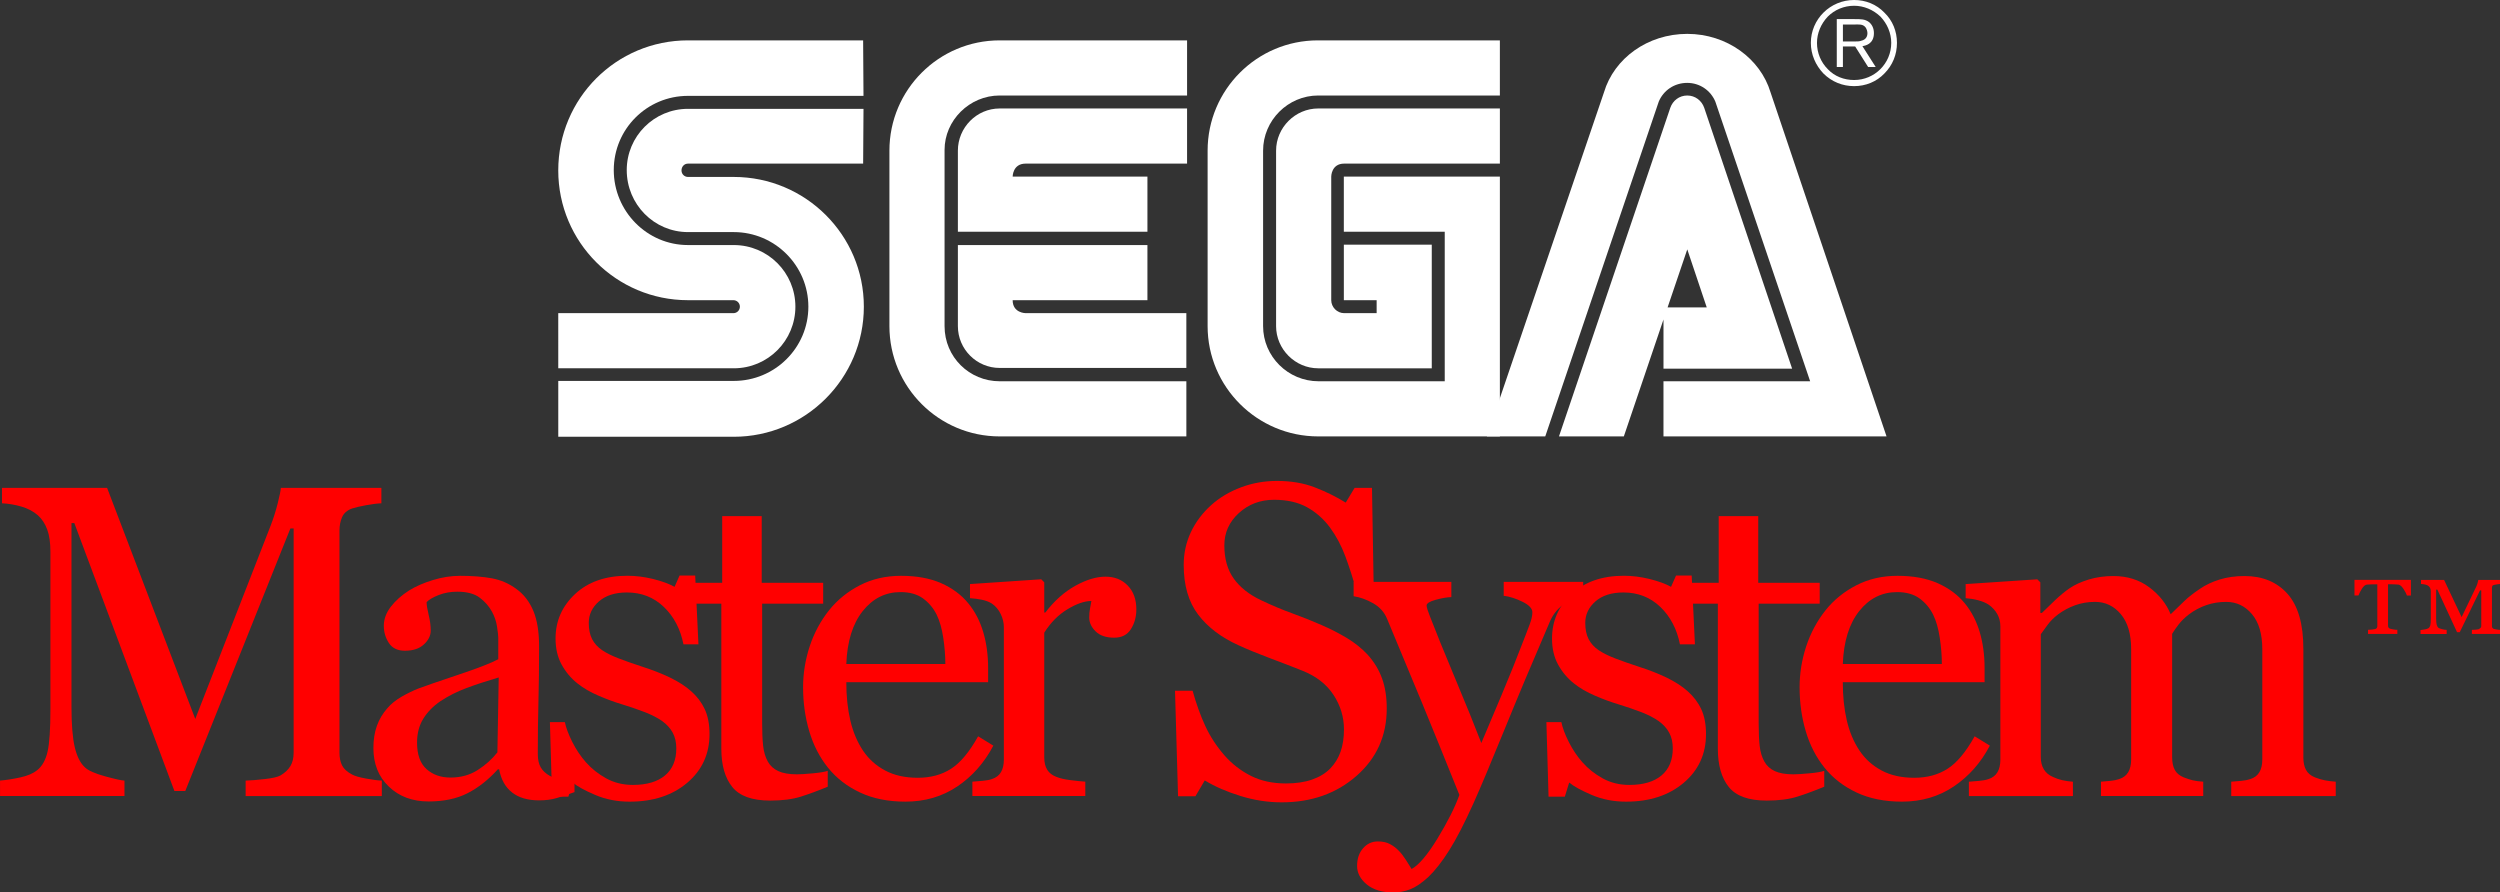<svg width="566.93px" height="202.38px" enable-background="new 0 -0.002 566.929 202.382" version="1.1" viewBox="0 -.002 566.93 202.38" xmlns="http://www.w3.org/2000/svg">
	<rect x="0" y="-.002" width="566.93" height="202.38" fill="#333333" stroke="none"/>
	<g fill="#fff">
		<path d="m126.6 99.044h39.796c16.265 0 29.501-13.238 29.501-29.5 0-16.261-13.236-29.42-29.501-29.42h-10.376c-0.817 0-1.474-0.652-1.474-1.471 0-0.898 0.654-1.551 1.474-1.551h39.716l0.082-12.423h-39.798c-7.683 0-13.894 6.212-13.894 13.894 0 7.764 6.209 14.056 13.894 14.056h10.376c9.316 0 16.918 7.602 16.918 16.917 0 9.317-7.602 16.834-16.918 16.834h-39.796v12.664z"/>
		<path d="m126.6 83.518h39.796c7.765 0 13.977-6.292 13.977-13.974s-6.211-13.974-13.977-13.974h-10.376c-9.315 0-16.835-7.682-16.835-16.998 0-9.317 7.521-16.834 16.835-16.834h39.796l-0.082-12.585h-39.718c-16.261 0-29.418 13.156-29.418 29.5 0 16.262 13.156 29.42 29.418 29.42h10.297c0.816 0 1.472 0.654 1.472 1.471s-0.655 1.471-1.472 1.471h-39.716l3e-3 12.503z"/>
		<path d="m226.7 86.459c-6.862 0-12.5-5.475-12.5-12.503v-39.962c0-6.7 5.639-12.339 12.5-12.339h42.495v-12.502h-42.495c-13.809 0-25.005 11.196-25.005 25.007v39.796c0 13.812 11.194 25.008 25.005 25.008h42.333v-12.503l-42.333-2e-3z"/>
		<path d="m217.22 34.158c0-5.23 4.249-9.562 9.479-9.562h42.495v12.504h-36.609c-2.944 0-2.944 2.94-2.944 2.94h30.563v12.504h-42.984v-18.386z"/>
		<path d="m226.7 83.438c-5.229 0-9.479-4.25-9.479-9.48v-18.39h42.983v12.502h-30.562c0 2.942 2.941 2.942 2.941 2.942h36.447v12.423l-42.33 3e-3z"/>
		<path d="m299.02 86.459c-6.946 0-12.586-5.64-12.586-12.503v-39.796c0-6.866 5.642-12.505 12.506-12.505h41.188v-12.502h-41.271c-13.811 0-25.005 11.196-25.005 25.007v39.796c0 13.812 11.274 25.008 25.088 25.008h41.188v-58.92h-35.387v12.502h22.883v33.914l-28.604-1e-3z"/>
		<path d="m289.38 73.956c0 5.23 4.334 9.563 9.563 9.563h25.741v-28.031h-19.938v12.585h7.437v2.942h-7.353c-1.637 0-2.943-1.387-2.943-2.942v-28.031s0-2.943 2.943-2.943h35.301v-12.504h-41.187c-5.229 0-9.563 4.332-9.563 9.563l-1e-3 39.798z"/>
		<path d="m378.78 24.436c0.57-1.634 2.043-2.778 3.842-2.778 1.797 0 3.271 1.146 3.844 2.778l19.938 59.166h-29.171v-13.894h9.808l-4.414-13.159-14.385 42.414h-14.709l25.247-74.527z"/>
		<path d="m410.49 86.459h-33.261v12.503h50.585l-26.313-78.042c-2.291-7.6-9.891-13.239-18.881-13.239-8.986 0-16.586 5.558-18.877 13.239l-26.563 78.042h13.241l25.738-75.917c1.063-2.534 3.514-4.25 6.455-4.25 2.862 0 5.316 1.716 6.377 4.25l21.499 63.414z"/>
		<path d="m420.46 19.531c2.613 0 5.066-0.982 6.863-2.862 1.879-1.878 2.855-4.33 2.855-6.945 0-2.616-0.979-5.065-2.855-6.866-1.797-1.878-4.25-2.86-6.863-2.86-5.394 0-9.81 4.332-9.81 9.726 0 2.615 1.063 5.065 2.856 6.945 1.887 1.882 4.337 2.862 6.954 2.862zm-8.419-9.806c0-2.207 0.903-4.332 2.455-5.967 1.549-1.552 3.676-2.452 5.965-2.452 2.207 0 4.332 0.898 5.969 2.452 1.553 1.635 2.451 3.759 2.451 5.967 0 4.656-3.76 8.417-8.416 8.417-2.289 0-4.418-0.818-5.967-2.452-1.554-1.554-2.457-3.677-2.457-5.965z"/>
		<path d="m417.92 10.541v4.656h-1.391v-10.868h4.01c1.467 0 2.363 0 3.268 0.653 0.734 0.572 1.145 1.472 1.145 2.535 0 2.533-2.043 2.86-2.613 2.943l3.021 4.738h-1.717l-2.941-4.656-2.782-1e-3zm0-1.144h2.859c0.49 0 0.895 0 1.309-0.164 1.063-0.245 1.391-0.98 1.391-1.716 0-0.247-0.082-1.063-0.654-1.554-0.57-0.489-1.307-0.409-2.125-0.409h-2.779v3.843h-1e-3z"/>
	</g>
	<g transform="translate(-67.07 39.507)">
		<g transform="translate(0 952.36)" fill="#f00">
			<path d="m153.65-811.35h-30.878v-3.498c1.118-0.029 2.554-0.146 4.31-0.347 1.758-0.194 2.963-0.472 3.621-0.838 1.019-0.62 1.767-1.333 2.241-2.142 0.477-0.805 0.713-1.813 0.713-3.029v-50.821h-0.738l-23.836 59.54h-2.461l-22.704-60.77h-0.64v41.712c0 4.036 0.255 7.108 0.763 9.208 0.51 2.102 1.289 3.611 2.341 4.527 0.723 0.688 2.214 1.352 4.479 1.976s3.744 0.953 4.433 0.981v3.496h-28.22v-3.496c1.479-0.129 3.028-0.375 4.653-0.735 1.625-0.361 2.88-0.901 3.768-1.625 1.15-0.915 1.938-2.33 2.364-4.236 0.429-1.899 0.64-5.088 0.64-9.554v-35.756c0-2.067-0.245-3.757-0.738-5.069-0.491-1.312-1.198-2.379-2.117-3.201-1.018-0.887-2.265-1.542-3.743-1.972-1.478-0.424-2.938-0.668-4.382-0.738v-3.495h23.836l19.993 52.399 17.091-43.831c0.623-1.604 1.157-3.288 1.601-5.048 0.443-1.757 0.683-2.932 0.714-3.521h22.801v3.496c-0.919 0.034-2.094 0.183-3.521 0.444-1.428 0.266-2.471 0.512-3.127 0.737-1.115 0.393-1.872 1.055-2.267 1.972-0.395 0.919-0.591 1.919-0.591 3.003v50.379c0 1.15 0.196 2.117 0.591 2.906 0.395 0.785 1.149 1.479 2.267 2.064 0.592 0.334 1.643 0.637 3.153 0.914 1.509 0.275 2.708 0.437 3.594 0.465v3.5h-4e-3v3e-3z"/>
			<path d="m197.35-812.24c-1.542 0.563-2.895 1.01-4.062 1.356-1.167 0.345-2.487 0.516-3.965 0.516-2.563 0-4.604-0.596-6.132-1.796-1.526-1.197-2.503-2.943-2.93-5.244h-0.296c-2.134 2.361-4.424 4.172-6.871 5.416-2.446 1.252-5.393 1.871-8.84 1.871-3.645 0-6.64-1.109-8.987-3.35-2.348-2.229-3.52-5.151-3.52-8.765 0-1.872 0.262-3.549 0.788-5.024 0.526-1.479 1.314-2.807 2.363-3.988 0.822-0.98 1.905-1.857 3.25-2.634 1.348-0.769 2.61-1.382 3.792-1.847 1.48-0.557 4.475-1.593 8.988-3.104 4.515-1.505 7.559-2.687 9.135-3.544v-4.874c0-0.427-0.089-1.248-0.271-2.462s-0.566-2.365-1.158-3.449c-0.657-1.21-1.583-2.271-2.783-3.175-1.197-0.9-2.896-1.354-5.096-1.354-1.512 0-2.914 0.255-4.211 0.762-1.297 0.514-2.208 1.044-2.732 1.602 0 0.66 0.156 1.625 0.468 2.905 0.313 1.278 0.468 2.462 0.468 3.545 0 1.15-0.518 2.2-1.553 3.15-1.033 0.959-2.47 1.428-4.308 1.428-1.641 0-2.848-0.578-3.621-1.747-0.77-1.161-1.156-2.468-1.156-3.915 0-1.509 0.533-2.955 1.601-4.335 1.067-1.378 2.454-2.608 4.163-3.691 1.478-0.915 3.267-1.701 5.367-2.34 2.103-0.642 4.153-0.961 6.156-0.961 2.758 0 5.161 0.19 7.215 0.565 2.053 0.381 3.915 1.191 5.59 2.439 1.673 1.217 2.946 2.866 3.816 4.948 0.87 2.088 1.305 4.77 1.305 8.053 0 4.695-0.051 8.857-0.147 12.482-0.1 3.63-0.146 7.595-0.146 11.896 0 1.279 0.221 2.3 0.664 3.056 0.443 0.758 1.125 1.396 2.045 1.918 0.492 0.298 1.271 0.461 2.34 0.492 1.066 0.034 2.157 0.053 3.273 0.053v3.146h-2e-3zm-17.186-26.003c-2.792 0.823-5.236 1.623-7.338 2.413-2.103 0.787-4.055 1.771-5.859 2.955-1.643 1.117-2.939 2.438-3.893 3.962-0.949 1.526-1.428 3.347-1.428 5.442 0 2.729 0.714 4.728 2.143 6.009 1.429 1.278 3.24 1.921 5.441 1.921 2.331 0 4.383-0.568 6.156-1.7 1.772-1.134 3.268-2.466 4.481-4.015l0.297-16.987z"/>
			<path d="m223.78-835.14c1.346 1.182 2.381 2.546 3.104 4.084 0.723 1.547 1.083 3.435 1.083 5.664 0 4.502-1.685 8.177-5.046 11.033-3.366 2.854-7.727 4.285-13.076 4.285-2.825 0-5.427-0.512-7.807-1.529-2.382-1.017-4.081-1.95-5.098-2.807l-0.984 3.202h-3.693l-0.492-16.896h3.397c0.263 1.279 0.82 2.778 1.674 4.479 0.854 1.708 1.888 3.249 3.104 4.629 1.28 1.448 2.814 2.66 4.604 3.646 1.789 0.982 3.801 1.48 6.033 1.48 3.151 0 5.582-0.715 7.29-2.146 1.706-1.426 2.562-3.471 2.562-6.133 0-1.379-0.27-2.563-0.813-3.566-0.542-1-1.339-1.876-2.389-2.637-1.083-0.756-2.413-1.433-3.989-2.043-1.576-0.606-3.332-1.207-5.27-1.799-1.545-0.459-3.259-1.088-5.146-1.896-1.889-0.806-3.505-1.752-4.852-2.833-1.444-1.146-2.626-2.563-3.546-4.235-0.919-1.673-1.38-3.644-1.38-5.909 0-3.973 1.479-7.336 4.433-10.097 2.956-2.758 6.912-4.138 11.87-4.138 1.901 0 3.849 0.246 5.836 0.735 1.984 0.497 3.602 1.085 4.851 1.773l1.133-2.56h3.545l0.738 15.608h-3.397c-0.689-3.479-2.176-6.309-4.458-8.496-2.283-2.181-5.065-3.273-8.35-3.273-2.69 0-4.811 0.676-6.353 2.021-1.543 1.351-2.314 2.975-2.314 4.876 0 1.479 0.253 2.709 0.763 3.693 0.51 0.986 1.271 1.82 2.291 2.513 0.983 0.659 2.223 1.275 3.718 1.847 1.494 0.574 3.34 1.228 5.542 1.945 2.167 0.688 4.211 1.497 6.131 2.412 1.92 0.934 3.502 1.955 4.751 3.068z"/>
			<path d="m254.78-813.47c-2.135 0.889-4.153 1.637-6.058 2.242-1.904 0.61-4.236 0.91-6.993 0.91-4.072 0-6.937-1.021-8.594-3.076-1.659-2.051-2.488-4.951-2.488-8.69v-32.896h-8.767v-4.73h8.964v-15.118h8.963v15.118h13.937v4.73h-13.838v27.133c0 2.039 0.073 3.738 0.222 5.101 0.147 1.362 0.5 2.558 1.058 3.569 0.525 0.953 1.314 1.676 2.364 2.166 1.05 0.492 2.462 0.738 4.234 0.738 0.82 0 2.026-0.074 3.621-0.226 1.593-0.146 2.716-0.332 3.374-0.565l1e-3 3.594z"/>
			<path d="m292.33-822.78c-2.035 3.875-4.76 6.961-8.175 9.258-3.414 2.299-7.338 3.444-11.77 3.444-3.906 0-7.329-0.688-10.27-2.067-2.937-1.377-5.358-3.252-7.264-5.613-1.903-2.362-3.324-5.119-4.26-8.271-0.937-3.154-1.403-6.479-1.403-9.996 0-3.151 0.501-6.246 1.502-9.285 1.002-3.032 2.471-5.768 4.408-8.198 1.872-2.327 4.194-4.209 6.968-5.64 2.775-1.429 5.887-2.142 9.334-2.142 3.545 0 6.582 0.562 9.109 1.674 2.529 1.118 4.58 2.644 6.156 4.578 1.511 1.844 2.635 4.012 3.374 6.504 0.737 2.494 1.108 5.205 1.108 8.123v3.251h-32.157c0 3.188 0.303 6.076 0.909 8.67 0.609 2.595 1.568 4.875 2.882 6.847 1.278 1.905 2.953 3.406 5.022 4.506 2.067 1.104 4.53 1.646 7.387 1.646 2.922 0 5.441-0.68 7.559-2.047 2.12-1.354 4.163-3.813 6.132-7.357l3.449 2.115zm-10.884-18.517c0-1.839-0.155-3.808-0.467-5.909-0.313-2.102-0.813-3.857-1.502-5.271-0.754-1.507-1.789-2.734-3.104-3.693-1.312-0.949-3.005-1.427-5.071-1.427-3.449 0-6.313 1.436-8.595 4.311-2.28 2.873-3.52 6.868-3.717 11.988l22.456 1e-3z"/>
			<path d="m324.76-853.66c0 1.673-0.411 3.16-1.23 4.457-0.82 1.3-2.083 1.944-3.79 1.944-1.841 0-3.243-0.477-4.214-1.43-0.967-0.949-1.452-2.001-1.452-3.149 0-0.723 0.057-1.379 0.172-1.971 0.114-0.594 0.221-1.185 0.319-1.773-1.542 0-3.35 0.623-5.417 1.871-2.068 1.25-3.824 3.021-5.271 5.317v28.268c0 1.154 0.224 2.088 0.666 2.811 0.442 0.725 1.141 1.265 2.092 1.625 0.822 0.33 1.881 0.574 3.176 0.734 1.299 0.17 2.422 0.281 3.376 0.348v3.25h-25.61v-3.25c0.756-0.065 1.536-0.127 2.339-0.195 0.805-0.063 1.502-0.194 2.094-0.397 0.918-0.295 1.601-0.812 2.043-1.549 0.443-0.738 0.664-1.699 0.664-2.879v-29.992c0-1.017-0.238-2.021-0.713-3.004-0.476-0.986-1.143-1.772-1.996-2.364-0.622-0.396-1.359-0.678-2.215-0.862-0.854-0.177-1.773-0.3-2.758-0.367v-3.202l16.152-1.084 0.689 0.689v6.846h0.246c2.038-2.661 4.304-4.679 6.797-6.057 2.496-1.381 4.777-2.069 6.845-2.069 2.069 0 3.752 0.675 5.049 2.021 1.3 1.344 1.947 3.148 1.947 5.413z"/>
			<path d="m377.21-843.41c1.476 1.646 2.565 3.441 3.271 5.395 0.709 1.955 1.063 4.229 1.063 6.819 0 6.177-2.286 11.267-6.848 15.269-4.563 4.008-10.226 6.006-16.989 6.006-3.12 0-6.236-0.479-9.356-1.45-3.119-0.966-5.812-2.144-8.077-3.521l-2.117 3.597h-3.938l-0.689-23.935h3.988c0.821 2.953 1.782 5.625 2.882 8.002 1.102 2.385 2.554 4.604 4.359 6.674 1.707 1.939 3.701 3.48 5.981 4.629 2.283 1.151 4.934 1.723 7.951 1.723 2.267 0 4.242-0.294 5.936-0.886 1.691-0.593 3.064-1.433 4.112-2.513 1.05-1.084 1.827-2.354 2.34-3.815 0.511-1.458 0.765-3.144 0.765-5.05 0-2.784-0.787-5.392-2.361-7.807-1.575-2.414-3.922-4.242-7.045-5.49-2.135-0.854-4.58-1.799-7.338-2.832-2.756-1.033-5.138-2.01-7.14-2.933-3.938-1.771-7.002-4.094-9.186-6.968-2.184-2.871-3.273-6.626-3.273-11.256 0-2.655 0.542-5.135 1.624-7.436 1.084-2.296 2.625-4.352 4.629-6.156 1.904-1.704 4.154-3.045 6.747-4.014 2.593-0.968 5.304-1.452 8.125-1.452 3.218 0 6.099 0.49 8.644 1.479 2.543 0.982 4.869 2.136 6.967 3.443l2.021-3.349h3.94l0.396 23.195h-3.988c-0.719-2.659-1.533-5.199-2.438-7.636-0.901-2.427-2.073-4.629-3.521-6.598-1.41-1.901-3.135-3.426-5.168-4.559-2.037-1.13-4.533-1.699-7.485-1.699-3.117 0-5.778 1.005-7.979 3.003-2.2 2.008-3.3 4.452-3.3 7.338 0 3.023 0.705 5.525 2.118 7.512 1.411 1.987 3.465 3.619 6.155 4.898 2.397 1.15 4.751 2.142 7.063 2.976 2.315 0.84 4.557 1.737 6.723 2.687 1.973 0.854 3.865 1.823 5.688 2.908 1.815 1.094 3.399 2.357 4.748 3.802z"/>
			<path d="m374.82-795.49c0-1.641 0.447-2.979 1.354-4.016 0.9-1.035 2.023-1.551 3.373-1.551 1.049 0 1.951 0.192 2.709 0.592 0.754 0.396 1.428 0.906 2.02 1.524 0.492 0.49 1.021 1.167 1.576 2.019 0.559 0.857 1.002 1.564 1.328 2.119 1.645-0.887 3.604-3.203 5.889-6.942 2.277-3.745 3.936-7.022 4.947-9.853-3.123-7.778-5.941-14.737-8.471-20.881-2.529-6.139-5.172-12.49-7.928-19.061-0.623-1.506-1.676-2.685-3.152-3.522-1.477-0.838-2.955-1.369-4.434-1.602v-3.25h22.164v3.447c-0.988 0.034-2.168 0.241-3.547 0.615-1.379 0.38-2.068 0.813-2.068 1.305 0 0.196 0.073 0.527 0.223 0.985 0.147 0.461 0.317 0.938 0.519 1.427 1.247 3.251 3.147 7.941 5.712 14.062 2.564 6.128 4.548 11.023 5.958 14.702 1.479-3.515 3.015-7.147 4.604-10.907 1.594-3.76 3.379-8.199 5.346-13.322 0.23-0.621 0.563-1.481 0.982-2.583 0.426-1.101 0.643-2.045 0.643-2.832 0-0.852-0.744-1.65-2.24-2.39-1.496-0.736-2.913-1.19-4.262-1.356v-3.151h18.025v3.057c-0.986 0.167-2.287 0.731-3.892 1.697-1.61 0.972-2.81 2.341-3.597 4.112-3.908 9.063-7.385 17.319-10.416 24.772-3.039 7.454-5.344 12.937-6.918 16.446-2.07 4.603-3.916 8.185-5.541 10.763-1.625 2.58-3.213 4.604-4.754 6.08-1.512 1.381-2.881 2.311-4.109 2.785s-2.508 0.714-3.813 0.714c-2.563 0-4.574-0.606-6.035-1.819-1.466-1.21-2.195-2.61-2.195-4.185z"/>
			<path d="m449.76-835.14c1.342 1.182 2.379 2.546 3.102 4.084 0.723 1.547 1.082 3.435 1.082 5.664 0 4.502-1.684 8.177-5.045 11.033-3.369 2.854-7.726 4.285-13.078 4.285-2.82 0-5.428-0.512-7.803-1.529-2.384-1.017-4.082-1.95-5.1-2.807l-0.986 3.202h-3.693l-0.491-16.896h3.397c0.26 1.279 0.817 2.778 1.676 4.479 0.854 1.708 1.886 3.249 3.104 4.629 1.278 1.448 2.812 2.66 4.604 3.646 1.787 0.982 3.798 1.48 6.031 1.48 3.15 0 5.582-0.715 7.289-2.146 1.703-1.426 2.561-3.471 2.561-6.133 0-1.379-0.271-2.563-0.813-3.566-0.543-1-1.34-1.876-2.392-2.637-1.08-0.756-2.411-1.433-3.985-2.043-1.576-0.606-3.334-1.207-5.272-1.799-1.546-0.459-3.261-1.088-5.146-1.896-1.892-0.806-3.504-1.752-4.851-2.833-1.442-1.146-2.629-2.563-3.548-4.235-0.922-1.673-1.379-3.644-1.379-5.909 0-3.973 1.48-7.336 4.436-10.097 2.956-2.758 6.906-4.138 11.867-4.138 1.902 0 3.852 0.246 5.834 0.735 1.984 0.497 3.605 1.085 4.854 1.773l1.135-2.56h3.543l0.738 15.608h-3.397c-0.688-3.479-2.177-6.309-4.452-8.496-2.287-2.181-5.064-3.273-8.352-3.273-2.692 0-4.813 0.676-6.354 2.021-1.544 1.351-2.313 2.975-2.313 4.876 0 1.479 0.252 2.709 0.763 3.693 0.51 0.986 1.272 1.82 2.29 2.513 0.986 0.659 2.229 1.275 3.722 1.847 1.488 0.574 3.339 1.228 5.539 1.945 2.171 0.688 4.212 1.497 6.134 2.412 1.914 0.934 3.499 1.955 4.749 3.068z"/>
			<path d="m480.76-813.47c-2.132 0.889-4.151 1.637-6.06 2.242-1.901 0.61-4.23 0.91-6.989 0.91-4.071 0-6.937-1.021-8.595-3.076-1.658-2.051-2.487-4.951-2.487-8.69v-32.896h-8.765v-4.73h8.959v-15.118h8.966v15.118h13.937v4.73h-13.84v27.133c0 2.039 0.075 3.738 0.223 5.101s0.502 2.558 1.064 3.569c0.521 0.953 1.313 1.676 2.357 2.166 1.051 0.492 2.463 0.738 4.234 0.738 0.821 0 2.027-0.074 3.62-0.226 1.593-0.146 2.718-0.332 3.374-0.565l2e-3 3.594z"/>
			<path d="m518.31-822.78c-2.033 3.875-4.76 6.961-8.176 9.258-3.414 2.299-7.338 3.444-11.771 3.444-3.898 0-7.326-0.688-10.266-2.067-2.938-1.377-5.357-3.252-7.268-5.613-1.9-2.362-3.324-5.119-4.26-8.271-0.938-3.154-1.401-6.479-1.401-9.996 0-3.151 0.504-6.246 1.501-9.285 1.001-3.032 2.473-5.768 4.408-8.198 1.869-2.327 4.193-4.209 6.968-5.64 2.772-1.429 5.886-2.142 9.329-2.142 3.549 0 6.584 0.562 9.111 1.674 2.529 1.118 4.58 2.644 6.156 4.578 1.512 1.844 2.635 4.012 3.375 6.504 0.734 2.494 1.104 5.205 1.104 8.123v3.251h-32.154c0 3.188 0.305 6.076 0.91 8.67 0.604 2.595 1.564 4.875 2.883 6.847 1.275 1.905 2.957 3.406 5.02 4.506 2.066 1.104 4.527 1.646 7.389 1.646 2.924 0 5.439-0.68 7.561-2.047 2.117-1.354 4.162-3.813 6.135-7.357l3.446 2.115zm-10.885-18.517c0-1.839-0.154-3.808-0.467-5.909-0.309-2.102-0.813-3.857-1.502-5.271-0.752-1.507-1.785-2.734-3.102-3.693-1.316-0.949-3.006-1.427-5.074-1.427-3.445 0-6.313 1.436-8.594 4.311-2.279 2.873-3.521 6.868-3.718 11.988l22.457 1e-3z"/>
			<path d="m596.74-811.35h-23.689v-3.254c0.756-0.063 1.52-0.127 2.291-0.193 0.77-0.064 1.449-0.196 2.041-0.396 0.918-0.297 1.602-0.813 2.045-1.551 0.445-0.736 0.666-1.7 0.666-2.879v-25.068c0-3.412-0.781-6.048-2.342-7.903-1.561-1.854-3.502-2.782-5.832-2.782-1.609 0-3.121 0.243-4.531 0.736-1.412 0.491-2.709 1.18-3.889 2.068-0.957 0.726-1.752 1.501-2.395 2.339-0.639 0.838-1.123 1.538-1.453 2.092v28.021c0 1.154 0.199 2.096 0.594 2.834 0.396 0.736 1.064 1.307 2.02 1.699 0.756 0.296 1.438 0.518 2.045 0.665 0.605 0.146 1.402 0.256 2.387 0.319v3.25h-23.189v-3.25c0.756-0.063 1.479-0.129 2.188-0.195 0.703-0.063 1.355-0.195 1.941-0.398 0.922-0.295 1.602-0.813 2.045-1.55 0.445-0.737 0.67-1.698 0.67-2.882v-25.066c0-3.412-0.783-6.047-2.346-7.903-1.557-1.854-3.504-2.783-5.83-2.783-1.609 0-3.123 0.256-4.533 0.766-1.412 0.515-2.709 1.208-3.891 2.094-0.951 0.724-1.756 1.536-2.412 2.437-0.656 0.908-1.148 1.586-1.48 2.044v27.825c0 1.117 0.232 2.055 0.691 2.807 0.459 0.76 1.146 1.331 2.063 1.727 0.689 0.33 1.398 0.572 2.117 0.735 0.729 0.167 1.527 0.281 2.414 0.347v3.252h-23.593v-3.252c0.756-0.063 1.535-0.127 2.344-0.195 0.801-0.061 1.496-0.194 2.092-0.396 0.918-0.295 1.602-0.813 2.041-1.552 0.443-0.735 0.664-1.696 0.664-2.88v-30.188c0-1.048-0.232-1.994-0.713-2.83-0.477-0.84-1.141-1.555-1.992-2.146-0.625-0.396-1.395-0.715-2.313-0.959-0.92-0.248-1.871-0.399-2.857-0.471v-3.199l16.254-1.083 0.688 0.688v6.943h0.346c0.82-0.816 1.822-1.79 3.004-2.906 1.186-1.111 2.283-2.021 3.301-2.707 1.148-0.786 2.588-1.441 4.314-1.971 1.721-0.521 3.586-0.788 5.588-0.788 3.15 0 5.857 0.847 8.125 2.535 2.27 1.693 3.895 3.737 4.875 6.133 1.184-1.146 2.227-2.156 3.129-3.028 0.902-0.868 2.094-1.796 3.57-2.782 1.25-0.854 2.715-1.543 4.408-2.069 1.688-0.521 3.566-0.788 5.639-0.788 4.104 0 7.354 1.352 9.754 4.037 2.393 2.694 3.592 6.834 3.592 12.415v24.671c0 1.151 0.195 2.092 0.596 2.832 0.395 0.735 1.064 1.31 2.02 1.698 0.756 0.296 1.5 0.518 2.238 0.667 0.74 0.145 1.566 0.254 2.488 0.317v3.252h-6e-3v-2e-3z"/>
		</g>
		<g transform="scale(1.027 .974)">
			<path d="m617.47 107.04h-6.346v-0.956c0.192 0 0.472-0.028 0.835-0.05 0.36-0.028 0.597-0.072 0.721-0.133 0.2-0.131 0.333-0.246 0.403-0.329 0.072-0.086 0.11-0.223 0.11-0.404v-8.27h-0.276l-4.474 9.736h-0.594l-4.35-9.924h-0.272v6.679c0 0.644 0.04 1.136 0.12 1.476 0.082 0.334 0.215 0.589 0.415 0.761 0.156 0.097 0.428 0.2 0.805 0.301 0.38 0.105 0.711 0.157 0.991 0.157v0.956h-5.781v-0.915c0.198-0.034 0.487-0.084 0.871-0.135 0.384-0.056 0.675-0.147 0.871-0.288 0.209-0.152 0.348-0.378 0.422-0.657 0.072-0.286 0.108-0.807 0.108-1.576v-6.368c0-0.293-0.046-0.533-0.135-0.732-0.091-0.199-0.224-0.37-0.396-0.513-0.188-0.145-0.419-0.257-0.69-0.32-0.272-0.07-0.594-0.114-0.947-0.14v-0.935h5.106l3.869 8.655 3.23-7.096c0.133-0.31 0.234-0.597 0.301-0.873 0.068-0.275 0.126-0.502 0.154-0.686h4.919v0.935c-0.205 0-0.477 0.044-0.795 0.09-0.329 0.05-0.554 0.098-0.691 0.145-0.186 0.035-0.301 0.119-0.346 0.259-0.049 0.13-0.074 0.268-0.074 0.406v8.877c0 0.169 0.027 0.31 0.074 0.411 0.048 0.1 0.164 0.201 0.346 0.285 0.124 0.034 0.339 0.083 0.632 0.13 0.302 0.058 0.586 0.09 0.854 0.09v0.956l0.01-5e-3zm-19.812-8.952h-0.881c-0.127-0.405-0.369-0.909-0.744-1.519-0.377-0.602-0.736-0.944-1.098-1.017-0.261-0.024-0.529-0.04-0.786-0.056-0.259 0-0.472-0.023-0.643-0.023h-0.898v9.611c0 0.17 0.029 0.315 0.086 0.43 0.055 0.116 0.183 0.22 0.375 0.306 0.124 0.039 0.348 0.085 0.679 0.154 0.333 0.068 0.637 0.098 0.913 0.098v0.957h-6.471v-0.957c0.243 0 0.546-0.026 0.902-0.062 0.356-0.041 0.59-0.08 0.692-0.115 0.186-0.061 0.306-0.159 0.369-0.296 0.061-0.13 0.089-0.268 0.089-0.403v-9.72h-0.9c-0.183 0-0.426 0-0.73 0.028-0.304 0.024-0.538 0.031-0.696 0.044-0.379 0.059-0.75 0.399-1.111 1.017-0.363 0.62-0.603 1.125-0.727 1.515h-0.881v-3.635h12.456l5e-3 3.643z" fill="#f00"/>
		</g>
	</g>
</svg>
